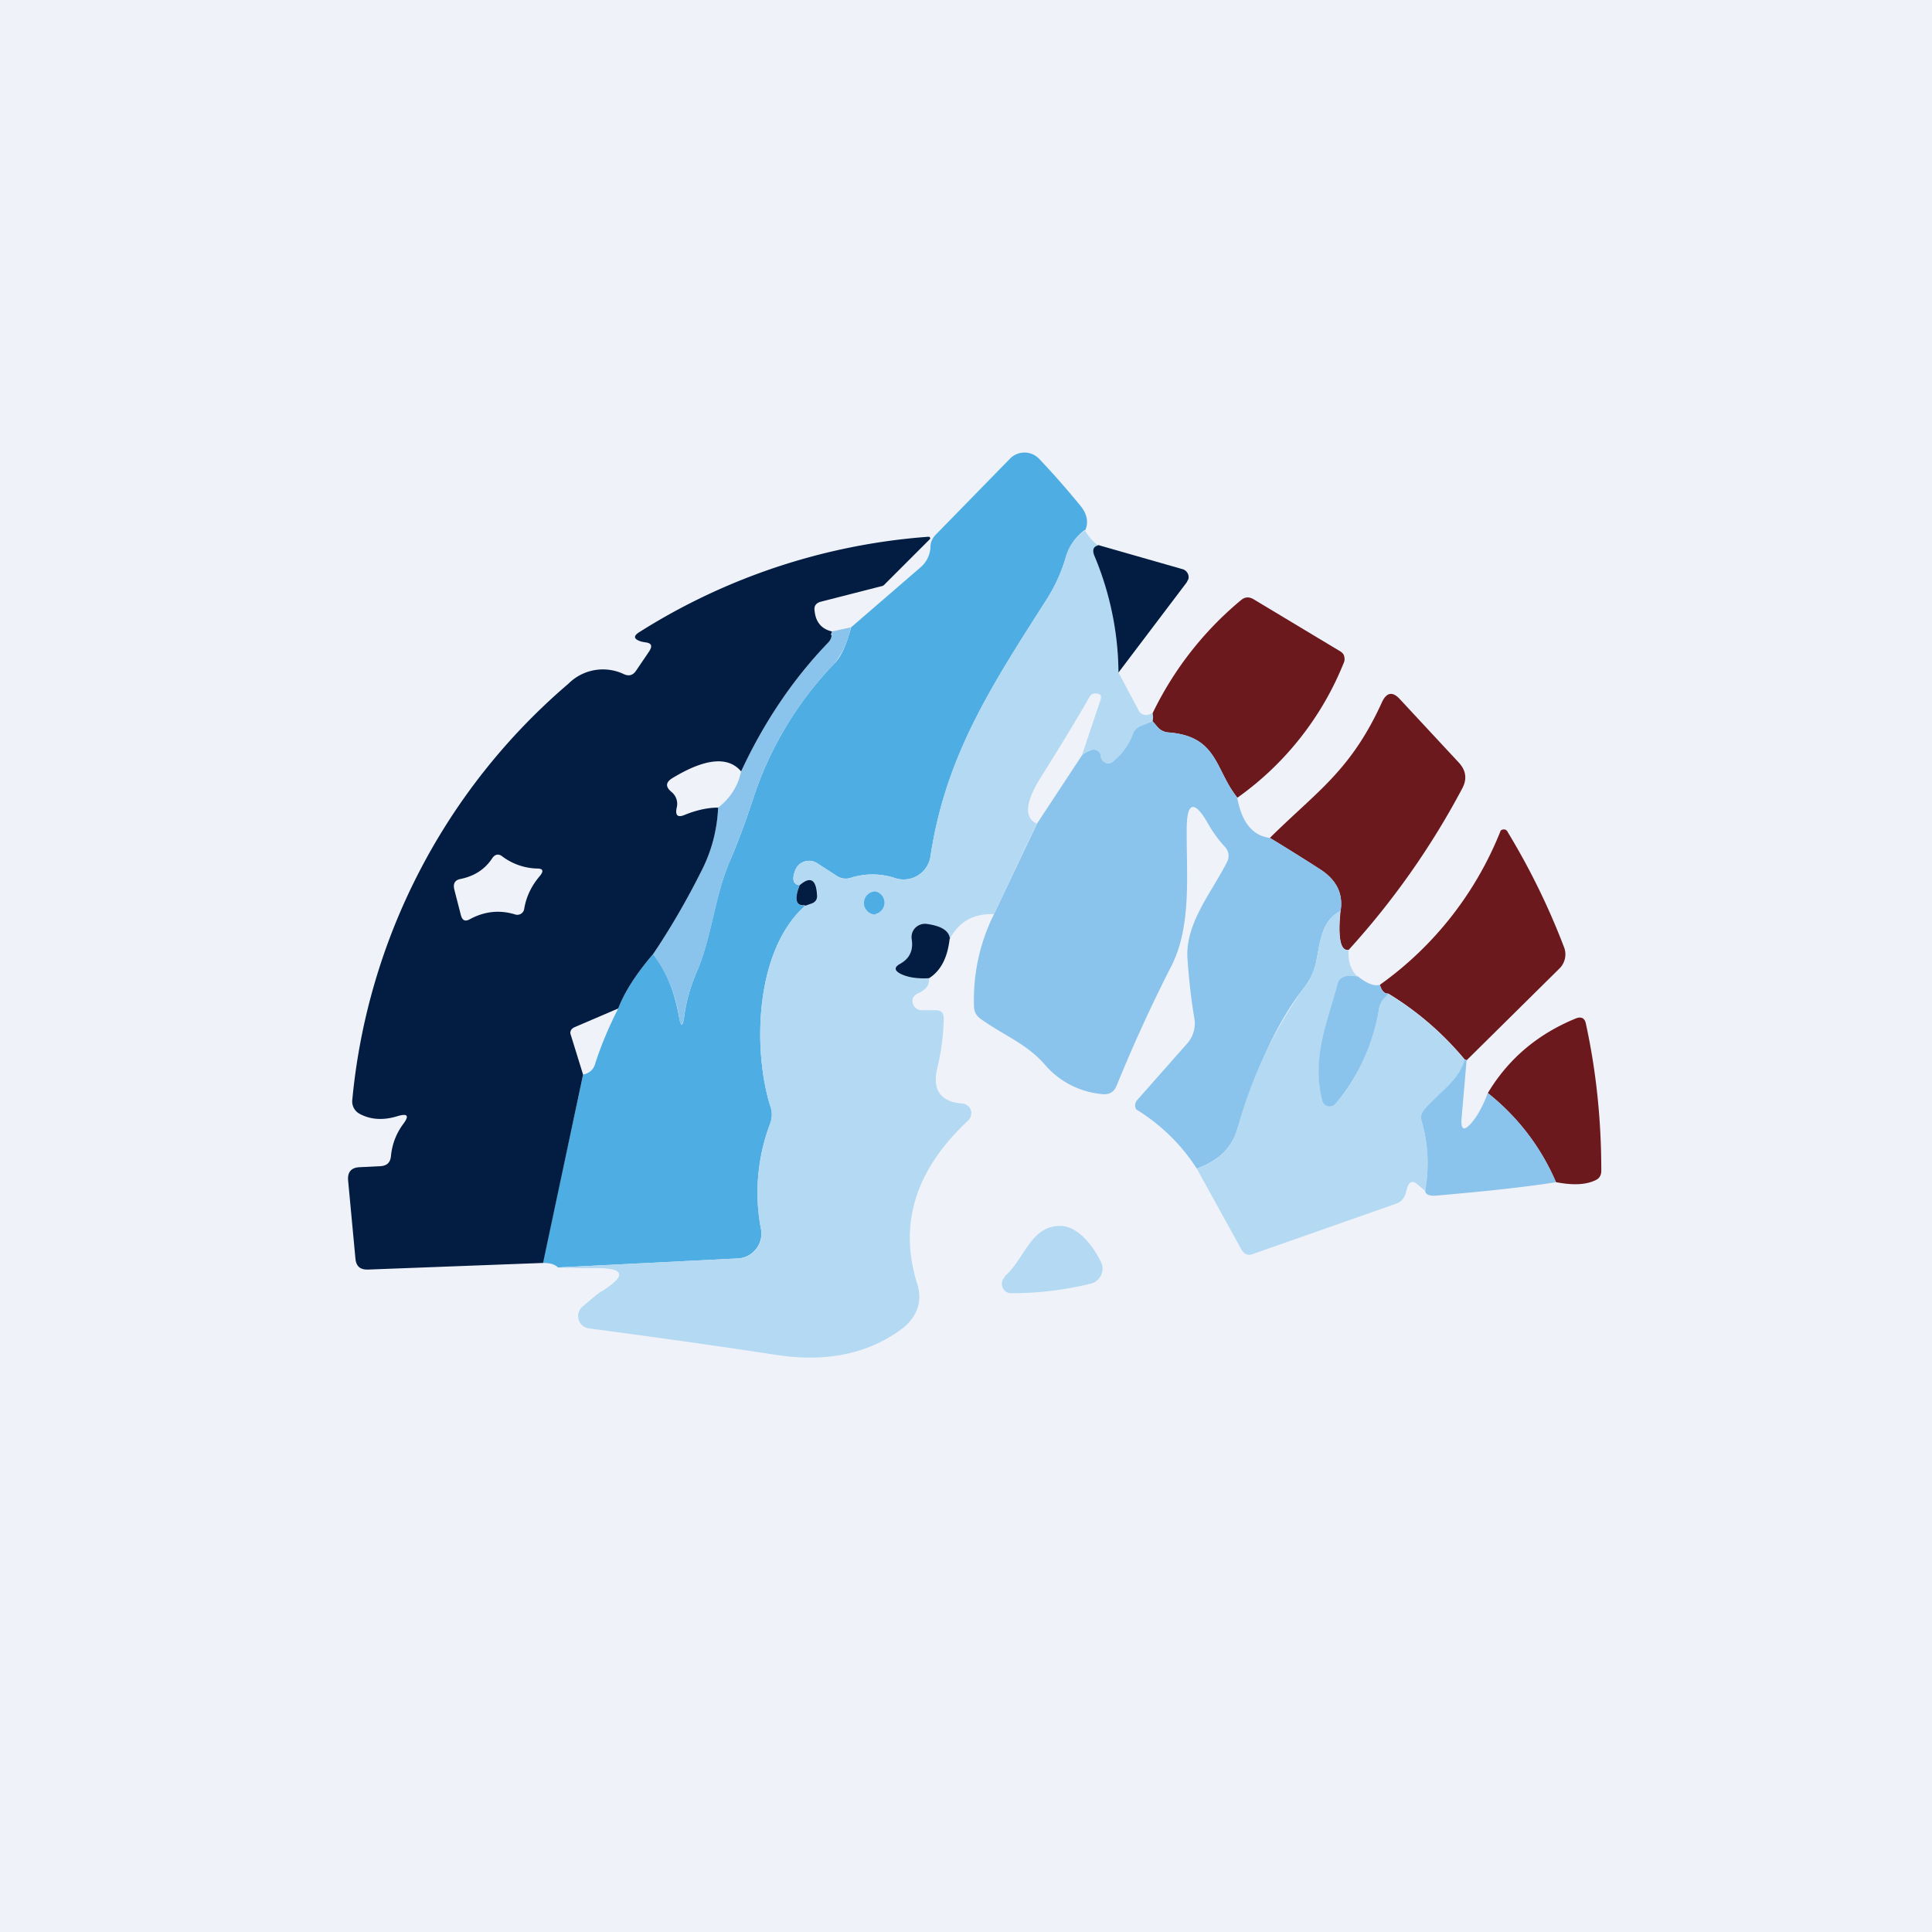 <?xml version="1.0" encoding="UTF-8"?>
<!-- generated by Finnhub -->
<svg viewBox="0 0 55.5 55.5" xmlns="http://www.w3.org/2000/svg">
<path d="M 0,0 H 55.5 V 55.5 H 0 Z" fill="rgb(239, 242, 248)"/>
<path d="M 31.16,15.225 C 30.9,15.42 30.72,15.67 30.62,16.01 C 30.49,16.44 30.32,16.81 30.11,17.15 C 28.56,19.59 27.17,21.65 26.73,24.6 A 0.78,0.78 0 0,1 25.73,25.23 A 2.05,2.05 0 0,0 24.46,25.21 A 0.48,0.48 0 0,1 24.02,25.15 L 23.48,24.8 A 0.43,0.43 0 0,0 22.94,24.85 A 0.43,0.43 0 0,0 22.84,25.01 C 22.74,25.27 22.79,25.41 22.97,25.43 C 22.81,25.83 22.87,26.03 23.13,26.02 C 21.68,27.3 21.62,30.17 22.13,31.78 C 22.19,31.94 22.18,32.1 22.13,32.26 A 5.56,5.56 0 0,0 21.86,35.3 A 0.72,0.72 0 0,1 21.49,36.07 A 0.7,0.7 0 0,1 21.2,36.15 L 16.03,36.41 C 15.93,36.31 15.78,36.28 15.59,36.28 L 16.75,30.87 C 16.93,30.83 17.05,30.73 17.1,30.55 C 17.26,30.05 17.48,29.52 17.76,28.97 C 17.94,28.5 18.27,27.98 18.76,27.41 C 19.13,27.87 19.38,28.48 19.51,29.24 C 19.56,29.5 19.61,29.5 19.65,29.24 C 19.71,28.78 19.83,28.34 20.02,27.91 C 20.45,26.89 20.52,25.78 20.96,24.75 C 21.21,24.17 21.43,23.57 21.63,22.96 A 10.1,10.1 0 0,1 23.97,19.06 C 24.17,18.86 24.32,18.51 24.45,18.02 L 26.43,16.31 A 0.82,0.82 0 0,0 26.73,15.71 C 26.73,15.57 26.79,15.45 26.89,15.35 L 29.02,13.17 A 0.58,0.58 0 0,1 29.85,13.18 C 30.27,13.62 30.66,14.07 31.03,14.52 C 31.23,14.76 31.28,15.01 31.17,15.24 Z" fill="rgb(78, 173, 227)"/>
<path d="M 31.16,15.225 C 31.28,15.43 31.41,15.57 31.55,15.67 C 31.41,15.7 31.37,15.8 31.45,15.97 C 31.88,16.99 32.11,18.11 32.13,19.32 L 32.71,20.41 A 0.24,0.24 0 0,0 32.99,20.53 L 33.11,20.49 C 33.13,20.56 33.13,20.63 33.11,20.72 L 32.78,20.85 A 0.41,0.41 0 0,0 32.54,21.1 C 32.42,21.4 32.24,21.67 31.97,21.88 C 31.87,21.96 31.78,21.95 31.69,21.87 A 0.21,0.21 0 0,1 31.62,21.72 A 0.2,0.2 0 0,0 31.46,21.54 A 0.2,0.2 0 0,0 31.38,21.54 C 31.28,21.56 31.18,21.61 31.08,21.7 L 31.61,20.12 C 31.66,19.99 31.61,19.92 31.48,19.92 C 31.4,19.92 31.35,19.94 31.31,20 C 30.85,20.8 30.37,21.58 29.88,22.36 C 29.45,23.06 29.42,23.49 29.78,23.66 L 28.55,26.26 C 27.97,26.24 27.55,26.47 27.28,26.98 C 27.28,26.75 27.05,26.6 26.62,26.54 A 0.39,0.39 0 0,0 26.2,26.81 A 0.38,0.38 0 0,0 26.19,26.98 C 26.24,27.3 26.13,27.53 25.87,27.68 C 25.67,27.78 25.67,27.88 25.87,27.98 C 26.09,28.08 26.37,28.12 26.68,28.1 C 26.71,28.28 26.61,28.43 26.38,28.53 C 26.25,28.59 26.19,28.68 26.22,28.81 A 0.26,0.26 0 0,0 26.48,29.02 H 26.87 C 27.03,29.02 27.11,29.09 27.11,29.26 C 27.1,29.73 27.04,30.21 26.92,30.7 C 26.78,31.31 27.02,31.65 27.63,31.7 A 0.29,0.29 0 0,1 27.89,31.89 A 0.3,0.3 0 0,1 27.81,32.19 C 26.29,33.61 25.81,35.17 26.35,36.89 C 26.52,37.42 26.31,37.89 25.87,38.2 C 24.91,38.9 23.71,39.14 22.29,38.92 C 20.52,38.65 18.73,38.4 16.92,38.16 A 0.36,0.36 0 0,1 16.62,37.9 A 0.36,0.36 0 0,1 16.74,37.53 C 17,37.31 17.16,37.17 17.23,37.13 C 18.03,36.64 17.97,36.41 17.03,36.43 C 16.83,36.43 16.51,36.43 16.03,36.41 L 21.2,36.15 A 0.7,0.7 0 0,0 21.86,35.61 C 21.88,35.51 21.88,35.41 21.86,35.31 C 21.66,34.29 21.76,33.28 22.13,32.26 A 0.73,0.73 0 0,0 22.13,31.78 C 21.62,30.18 21.68,27.3 23.13,26.02 L 23.3,25.96 C 23.43,25.92 23.5,25.83 23.48,25.69 C 23.44,25.25 23.27,25.17 22.97,25.43 C 22.79,25.41 22.75,25.27 22.84,25.01 A 0.43,0.43 0 0,1 23.48,24.8 L 24.02,25.15 C 24.16,25.25 24.3,25.27 24.46,25.21 C 24.86,25.09 25.29,25.09 25.73,25.23 A 0.78,0.78 0 0,0 26.73,24.6 C 27.17,21.64 28.56,19.59 30.11,17.15 C 30.31,16.82 30.49,16.44 30.61,16.01 C 30.71,15.67 30.91,15.41 31.17,15.24 Z" fill="rgb(179, 217, 243)"/>
<path d="M 31.54,15.655 L 33.97,16.35 A 0.24,0.24 0 0,1 34.14,16.63 L 34.09,16.73 L 32.13,19.32 A 8.83,8.83 0 0,0 31.44,15.97 C 31.37,15.8 31.41,15.7 31.54,15.67 Z" fill="rgb(2, 29, 65)"/>
<path d="M 35.53,22.895 C 34.9,22.1 34.98,21.15 33.56,21.04 A 0.45,0.45 0 0,1 33.24,20.87 L 33.11,20.72 A 0.51,0.51 0 0,0 33.11,20.49 A 9.68,9.68 0 0,1 35.65,17.24 C 35.77,17.14 35.89,17.14 36.02,17.22 L 38.5,18.71 C 38.55,18.74 38.6,18.79 38.61,18.84 C 38.63,18.9 38.63,18.97 38.61,19.02 A 8.74,8.74 0 0,1 35.54,22.92 Z" fill="rgb(108, 25, 30)"/>
<path d="M 24.44,18.005 A 2.4,2.4 0 0,1 23.97,19.06 A 10.1,10.1 0 0,0 21.63,22.96 C 21.43,23.57 21.21,24.16 20.96,24.75 C 20.53,25.78 20.46,26.89 20.02,27.91 C 19.83,28.34 19.71,28.78 19.65,29.23 C 19.6,29.5 19.55,29.5 19.51,29.23 A 4.06,4.06 0 0,0 18.76,27.41 C 19.26,26.67 19.73,25.86 20.17,24.98 C 20.45,24.42 20.6,23.83 20.63,23.2 C 20.98,22.93 21.2,22.58 21.29,22.16 C 21.94,20.76 22.77,19.52 23.79,18.46 A 0.34,0.34 0 0,0 23.89,18.25 L 23.9,18.14 L 24.45,18.02 Z" fill="rgb(138, 195, 235)"/>
<path d="M 38.73,27.285 C 38.51,27.32 38.43,26.95 38.51,26.17 C 38.59,25.68 38.4,25.29 37.95,24.99 C 37.49,24.69 37,24.39 36.48,24.07 C 37.82,22.74 38.8,22.15 39.7,20.17 C 39.83,19.89 40,19.86 40.2,20.07 L 41.91,21.91 C 42.11,22.13 42.15,22.37 42.01,22.64 A 22.63,22.63 0 0,1 38.74,27.29 Z" fill="rgb(108, 25, 30)"/>
<path d="M 33.1,20.705 L 33.24,20.87 A 0.45,0.45 0 0,0 33.56,21.04 C 34.98,21.14 34.9,22.1 35.54,22.91 C 35.67,23.63 35.99,24.01 36.48,24.07 C 37,24.38 37.48,24.69 37.95,24.99 C 38.4,25.29 38.59,25.69 38.51,26.17 C 37.93,26.45 37.92,27.15 37.79,27.71 C 37.73,27.95 37.61,28.19 37.42,28.43 C 36.72,29.32 36.09,30.66 35.54,32.45 C 35.38,32.98 34.99,33.35 34.38,33.57 A 5.44,5.44 0 0,0 32.64,31.87 A 0.22,0.22 0 0,1 32.62,31.69 A 0.2,0.2 0 0,1 32.66,31.61 L 34.11,29.97 A 0.87,0.87 0 0,0 34.31,29.25 C 34.21,28.66 34.15,28.09 34.11,27.51 C 34.06,26.49 34.83,25.61 35.26,24.74 A 0.37,0.37 0 0,0 35.19,24.33 A 3.5,3.5 0 0,1 34.71,23.67 C 34.31,22.97 34.09,23.02 34.09,23.83 C 34.08,25.11 34.24,26.61 33.64,27.77 A 44.1,44.1 0 0,0 32.08,31.18 C 32,31.38 31.86,31.45 31.66,31.43 A 2.45,2.45 0 0,1 30.03,30.6 C 29.49,29.97 28.8,29.73 28.16,29.26 A 0.42,0.42 0 0,1 27.98,28.92 C 27.95,27.99 28.14,27.1 28.55,26.27 L 29.79,23.66 L 31.08,21.7 A 0.74,0.74 0 0,1 31.38,21.54 A 0.2,0.2 0 0,1 31.62,21.72 C 31.62,21.78 31.65,21.83 31.69,21.87 C 31.79,21.95 31.87,21.96 31.97,21.88 C 32.23,21.67 32.42,21.41 32.54,21.1 C 32.58,20.98 32.66,20.9 32.78,20.85 L 33.11,20.72 Z" fill="rgb(138, 195, 235)"/>
<path d="M 42.12,30.445 A 0.45,0.45 0 0,0 42.08,30.44 A 8.75,8.75 0 0,0 39.88,28.54 C 39.78,28.55 39.69,28.47 39.64,28.29 A 9.93,9.93 0 0,0 43.11,23.86 A 0.14,0.14 0 0,1 43.26,23.84 C 43.28,23.86 43.3,23.87 43.31,23.9 A 20.4,20.4 0 0,1 44.93,27.21 A 0.57,0.57 0 0,1 44.8,27.82 L 42.13,30.46 Z" fill="rgb(108, 25, 30)"/>
<path d="M 23.87,18.235 L 23.9,18.14 C 23.6,18.07 23.43,17.87 23.4,17.54 C 23.38,17.41 23.44,17.33 23.56,17.29 L 25.32,16.84 C 25.35,16.84 25.37,16.82 25.39,16.81 A 1957.8,1957.8 0 0,0 26.72,15.48 A 0.05,0.05 0 0,0 26.69,15.42 H 26.66 A 18,18 0 0,0 18.38,18.15 C 18.18,18.27 18.2,18.36 18.42,18.43 L 18.52,18.45 C 18.72,18.47 18.75,18.55 18.65,18.71 L 18.27,19.27 C 18.18,19.4 18.07,19.43 17.93,19.37 A 1.4,1.4 0 0,0 16.33,19.64 A 17.92,17.92 0 0,0 10.12,31.6 A 0.4,0.4 0 0,0 10.32,31.99 C 10.64,32.17 11.02,32.19 11.43,32.06 C 11.71,31.98 11.76,32.05 11.59,32.28 C 11.38,32.56 11.26,32.88 11.23,33.22 C 11.21,33.4 11.11,33.49 10.93,33.5 L 10.33,33.53 C 10.09,33.54 9.98,33.67 10,33.91 L 10.21,36.15 C 10.23,36.38 10.35,36.48 10.58,36.47 L 15.6,36.28 L 16.75,30.87 L 16.4,29.74 C 16.36,29.64 16.4,29.56 16.5,29.51 L 17.76,28.97 C 17.94,28.5 18.27,27.98 18.76,27.41 C 19.26,26.67 19.73,25.86 20.17,24.98 C 20.45,24.42 20.6,23.83 20.63,23.2 C 20.33,23.2 20.02,23.27 19.69,23.4 C 19.47,23.5 19.39,23.43 19.44,23.2 A 0.44,0.44 0 0,0 19.29,22.75 C 19.11,22.6 19.12,22.47 19.32,22.35 C 20.26,21.78 20.92,21.72 21.29,22.16 C 21.94,20.76 22.77,19.52 23.79,18.46 A 0.34,0.34 0 0,0 23.89,18.25 Z M 14.13,24.67 C 13.92,24.98 13.62,25.17 13.23,25.25 C 13.07,25.28 13.01,25.38 13.05,25.55 L 13.24,26.29 C 13.28,26.44 13.36,26.48 13.49,26.41 C 13.91,26.18 14.35,26.13 14.8,26.27 A 0.2,0.2 0 0,0 15.06,26.1 C 15.12,25.75 15.27,25.44 15.52,25.15 C 15.62,25.02 15.6,24.95 15.43,24.95 A 1.74,1.74 0 0,1 14.44,24.61 C 14.32,24.51 14.21,24.54 14.13,24.67 Z" fill="rgb(2, 29, 65)" fill-rule="evenodd"/>
<path d="M 23.12,26.005 C 22.87,26.03 22.81,25.84 22.97,25.43 C 23.27,25.17 23.44,25.25 23.47,25.69 C 23.49,25.83 23.43,25.92 23.3,25.96 L 23.13,26.02 Z" fill="rgb(2, 29, 65)"/>
<path d="M 25.14,26.255 A 0.33,0.33 0 0,0 25.15,25.61 A 0.33,0.33 0 0,0 24.82,25.94 C 24.82,26.12 24.97,26.27 25.15,26.27 Z" fill="rgb(78, 173, 227)"/>
<path d="M 38.5,26.155 C 38.43,26.95 38.51,27.32 38.74,27.29 C 38.72,27.61 38.8,27.86 38.99,28.05 A 0.71,0.71 0 0,0 38.58,28.07 A 0.25,0.25 0 0,0 38.43,28.24 C 38.13,29.4 37.69,30.37 37.98,31.61 A 0.23,0.23 0 0,0 38.15,31.78 A 0.22,0.22 0 0,0 38.37,31.7 A 5.61,5.61 0 0,0 39.61,29 C 39.65,28.78 39.73,28.7 39.88,28.55 A 8.75,8.75 0 0,1 42.08,30.45 C 41.89,31.08 41.32,31.39 40.92,31.87 A 0.34,0.34 0 0,0 40.84,32.21 C 41.03,32.86 41.06,33.53 40.94,34.21 L 40.74,34.04 C 40.59,33.9 40.48,33.93 40.42,34.14 L 40.38,34.28 A 0.42,0.42 0 0,1 40.1,34.58 L 36,36.02 C 35.85,36.08 35.74,36.03 35.66,35.89 L 34.38,33.57 C 34.99,33.36 35.38,32.98 35.54,32.45 A 12.75,12.75 0 0,1 37.42,28.43 C 37.61,28.19 37.73,27.95 37.79,27.71 C 37.92,27.15 37.93,26.45 38.51,26.17 Z" fill="rgb(179, 217, 243)"/>
<path d="M 27.28,26.965 C 27.22,27.52 27.02,27.89 26.69,28.1 C 26.36,28.12 26.09,28.08 25.88,27.98 C 25.68,27.88 25.68,27.78 25.87,27.68 C 26.13,27.53 26.24,27.3 26.19,26.98 A 0.38,0.38 0 0,1 26.44,26.56 A 0.39,0.39 0 0,1 26.62,26.54 C 27.05,26.6 27.27,26.74 27.29,26.98 Z" fill="rgb(2, 29, 65)"/>
<path d="M 38.99,28.035 C 39.26,28.25 39.47,28.34 39.64,28.29 C 39.69,28.47 39.77,28.55 39.88,28.55 C 39.73,28.71 39.65,28.78 39.61,29 A 5.61,5.61 0 0,1 38.37,31.7 A 0.22,0.22 0 0,1 38.15,31.78 A 0.22,0.22 0 0,1 37.98,31.61 C 37.68,30.37 38.12,29.41 38.43,28.24 A 0.25,0.25 0 0,1 38.58,28.07 C 38.68,28.02 38.83,28.02 38.99,28.05 Z" fill="rgb(138, 195, 235)"/>
<path d="M 44.69,33.945 A 6.56,6.56 0 0,0 42.74,31.4 C 43.34,30.4 44.19,29.7 45.26,29.26 C 45.43,29.19 45.53,29.25 45.56,29.42 C 45.86,30.8 46,32.21 46,33.63 C 46,33.77 45.94,33.86 45.82,33.91 C 45.54,34.04 45.17,34.05 44.7,33.96 Z" fill="rgb(108, 25, 30)"/>
<path d="M 42.07,30.425 L 42.13,30.46 L 41.99,32.08 C 41.95,32.48 42.06,32.52 42.31,32.21 C 42.47,32.01 42.61,31.74 42.74,31.4 C 43.62,32.1 44.27,32.96 44.7,33.96 C 43.9,34.09 42.73,34.22 41.2,34.35 C 41.05,34.35 40.96,34.31 40.94,34.22 C 41.06,33.53 41.03,32.86 40.84,32.21 A 0.34,0.34 0 0,1 40.92,31.87 C 41.32,31.39 41.89,31.07 42.08,30.44 Z" fill="rgb(138, 195, 235)"/>
<path d="M 28.86,36.665 C 29.41,36.2 29.59,35.28 30.37,35.22 C 30.94,35.16 31.41,35.8 31.63,36.26 A 0.43,0.43 0 0,1 31.63,36.63 A 0.43,0.43 0 0,1 31.35,36.87 A 9.5,9.5 0 0,1 29.05,37.15 A 0.26,0.26 0 0,1 28.8,36.98 A 0.27,0.27 0 0,1 28.87,36.68 Z" fill="rgb(179, 217, 243)"/>
</svg>
